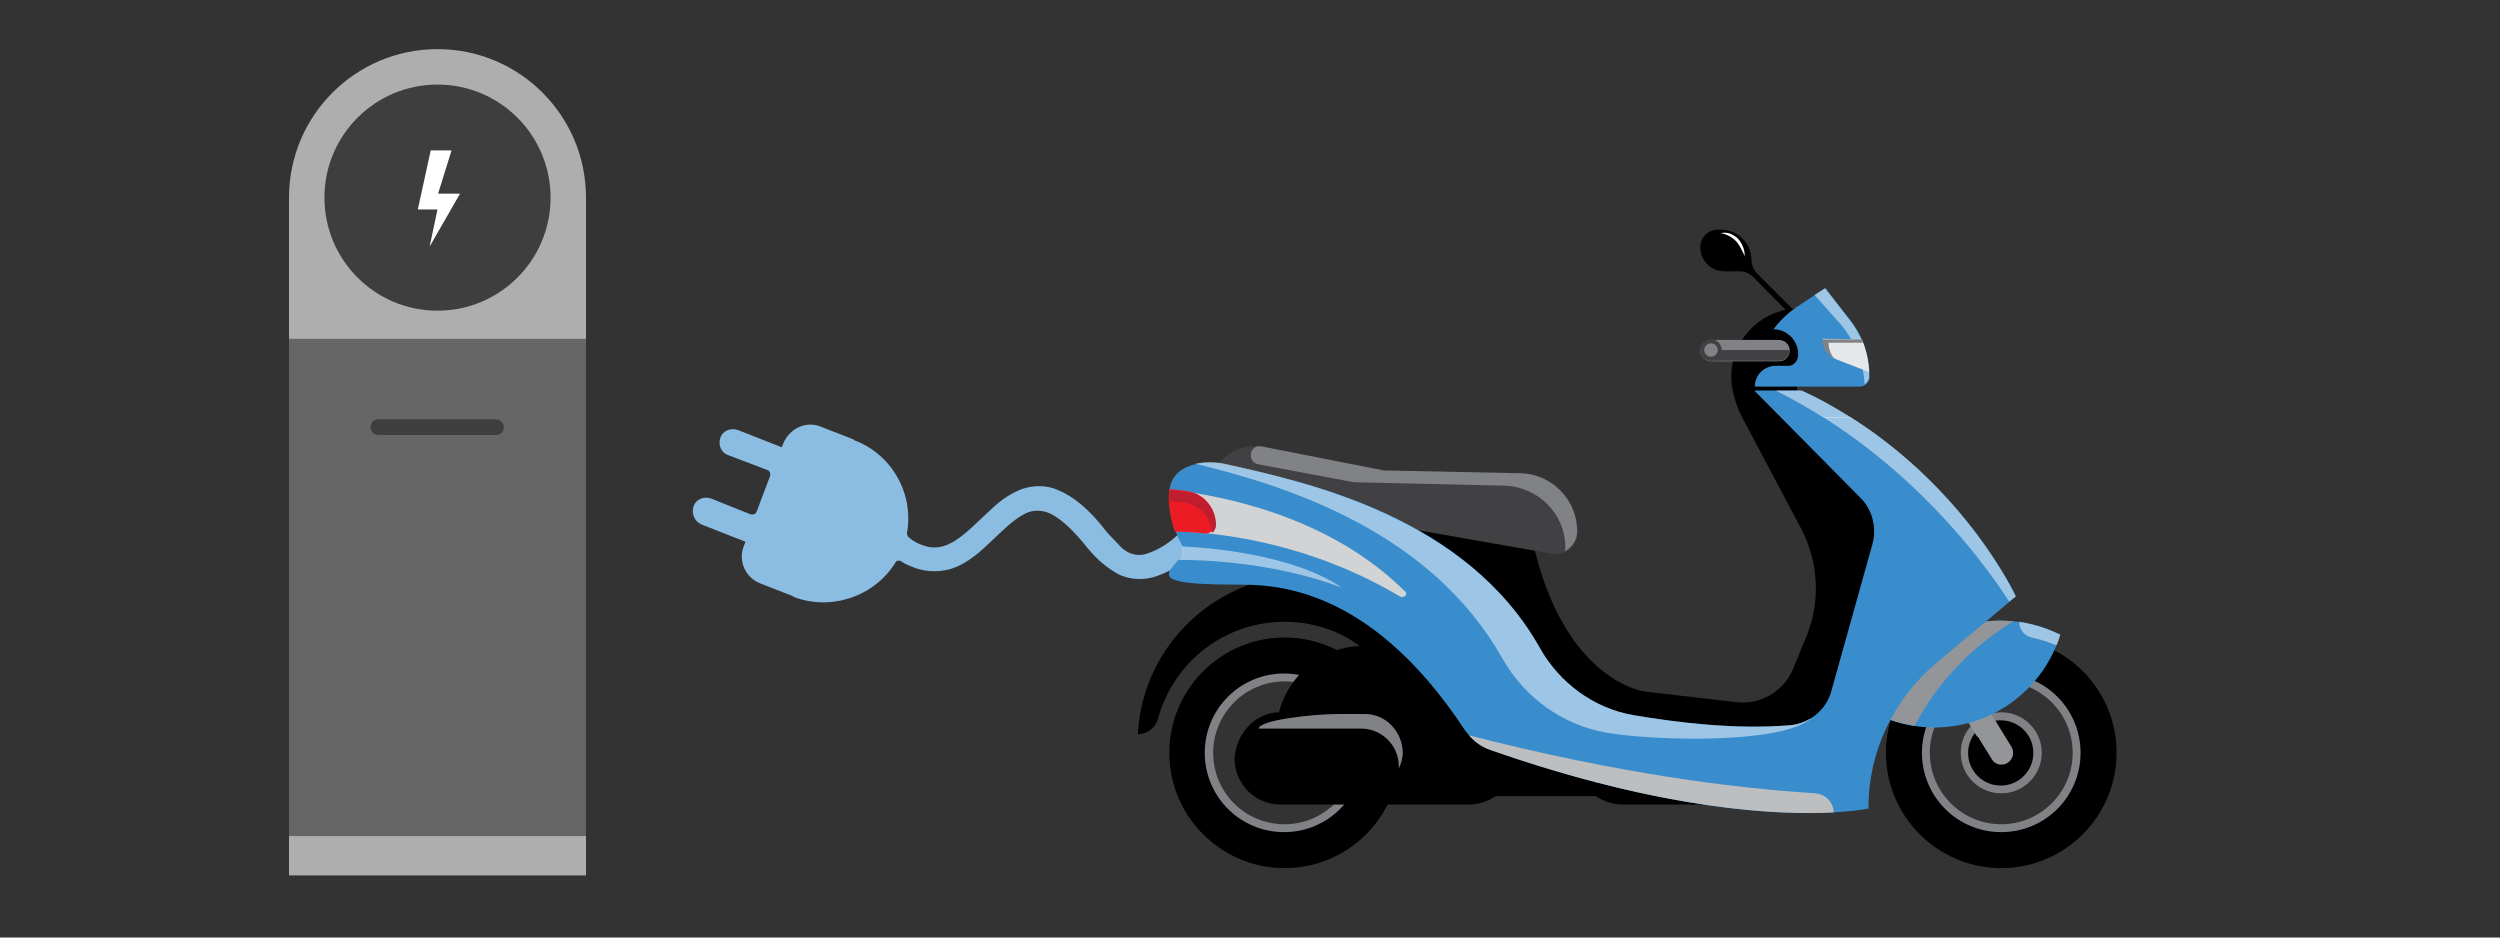 <?xml version="1.0" encoding="utf-8"?>
<!-- Generator: Adobe Illustrator 25.2.3, SVG Export Plug-In . SVG Version: 6.00 Build 0)  -->
<svg version="1.1" id="Layer_1" xmlns="http://www.w3.org/2000/svg" xmlns:xlink="http://www.w3.org/1999/xlink" x="0px" y="0px"
	 viewBox="0 0 800 300" style="enable-background:new 0 0 800 300;" xml:space="preserve">
<rect x="0" y="0" width="800" height="300" fill="#333333" stroke="none"/>
<style type="text/css">
	.st0{fill:#AEAEAE;}
	.st1{fill:#3E3E3E;}
	.st2{fill:#FFFFFF;}
	.st3{fill:#666666;}
	.st4{fill:#8BBCE1;}
	.st5{fill:#808285;}
	.st6{fill:#939598;}
	.st7{fill:#3A8DCC;}
	.st8{fill:#414042;}
	.st9{fill:#BCBEC0;}
	.st10{fill:#D1D3D4;}
	.st11{opacity:0.5;fill:#FFFFFF;enable-background:new    ;}
	.st12{fill:#E6E7E8;}
	.st13{fill:#ED1C24;}
	.st14{fill:#BE1E2D;}
</style>
<g transform="translate(50, -30)">
	<g transform="scale(1.8)">
		<g transform="translate(-40, 0)">
			<g>
				<rect x="63.6" y="52.1" class="st0" width="52.8" height="120.2"/>
				<circle class="st0" cx="90" cy="51.8" r="26.4"/>
				<circle class="st1" cx="90" cy="51.8" r="20.1"/>
				<polygon class="st2" points="88.8,43.4 92.5,43.4 90.1,51.1 94,51.1 88.6,60.5 90,53.9 86.5,53.9 				"/>
				<rect x="63.6" y="76.9" class="st3" width="52.8" height="88.4"/>
				<path class="st1" d="M101.8,92.6c0,0.8-0.6,1.4-1.4,1.4H79.5c-0.8,0-1.4-0.6-1.4-1.4l0,0c0-0.8,0.6-1.4,1.4-1.4h20.9
					C101.2,91.3,101.8,91.9,101.8,92.6L101.8,92.6z"/>
			</g>
			<g transform="scale(1.4)">
				<g id="connector" transform="translate(80, 40)">
					<path class="st4" d="M115,38.5c-0.1,0.3-0.4,0.5-0.7,0.4c-1-0.3-2.1-0.2-3.1,0.4c-1.7,0.8-3.6,2.9-5.6,4.7
						c-1,0.9-2.2,1.7-3.5,2.2c-1.5,0.5-3.1,0.5-4.5-0.1c-2-0.8-4.1-2.5-6.3-5.4l0,0c-0.7-0.7-1.3-1.4-1.9-2c-0.9-0.8-2.1-1-3.2-0.6
						c-1.5,0.5-2.9,1.4-4,2.5l0,0c-0.6,0.6-1.1,1.1-1.6,1.5l0,0l0,0l-0.3,0.1l0,0c-1.4,1.4-3.2,2.4-5.1,3c-1.5,0.4-3.1,0.3-4.5-0.4
						c-1.4-0.8-2.6-1.8-3.6-3l0,0L67,41.7c-2.2-2.8-3.9-4.2-5.2-4.7c-1.1-0.4-2.3-0.3-3.2,0.3c-1.7,0.9-3.5,3-5.6,4.8
						c-1.1,0.9-2.3,1.7-3.7,2.1c-1.6,0.4-3.2,0.3-4.7-0.3c-0.5-0.2-1-0.4-1.4-0.7c-0.3-0.2-0.7-0.1-0.8,0.2
						c-2.7,4.3-8.2,6.1-12.9,4.3l-0.1-0.1l0,0L25.3,46c-1.9-0.7-2.9-2.9-2.1-4.8l0,0l0.2-0.5l-5.6-2.2c-0.9-0.4-1.3-1.4-1-2.3
						c0.3-0.9,1.3-1.3,2.2-1l0,0l5,2c0.3,0.1,0.7,0,0.8-0.3l0,0l1.7-4.5c0.1-0.3,0-0.7-0.3-0.8l0,0l-5-1.9c-0.9-0.3-1.3-1.3-1-2.2
						l0,0c0.3-0.9,1.3-1.3,2.2-1l5.6,2.2l0.2-0.5c0.8-1.9,2.9-2.9,4.8-2.1l4.1,1.6l0,0l0.1,0.1c4.8,1.8,7.6,6.8,6.7,11.8
						c0,0.2,0.1,0.5,0.3,0.6c0.5,0.4,1,0.7,1.6,0.9c1.2,0.5,2.5,0.4,3.6-0.2c1.7-0.8,3.6-2.9,5.6-4.7c1-0.9,2.2-1.7,3.5-2.2
						c1.5-0.5,3.1-0.5,4.5,0.1c2,0.8,4.1,2.5,6.3,5.4l0,0c0.7,0.7,1.3,1.4,1.9,2c0.9,0.8,2.1,1.1,3.2,0.7c1.5-0.5,2.9-1.4,4-2.5l0,0
						c0.6-0.6,1.1-1.1,1.6-1.5l0,0l0,0l0.2-0.2l0,0c1.4-1.4,3.2-2.4,5.1-3c1.5-0.4,3.1-0.3,4.5,0.4c1.4,0.8,2.6,1.8,3.6,3l0,0
						l0.1,0.1c2.2,2.8,3.9,4.2,5.2,4.7c1.1,0.4,2.3,0.3,3.3-0.4c1.7-0.9,3.5-3,5.6-4.8c1.1-0.9,2.3-1.7,3.7-2.1
						c1.3-0.4,2.7-0.4,4.1,0c0.3,0.1,0.5,0.4,0.4,0.8l0,0L115,38.5z"/>
					<script>var startX = 80;
					var endX = 40;
					var y = 40;
					var x = startX;
					var connector = document.getElementById(&quot;connector&quot;);
					setInterval(move, 50);
					function move()
					{ 
						if(x &gt; endX){
							x = x-1;
							connector.setAttribute(&apos;transform&apos;, &apos;translate(&apos;+ x +&apos;,&apos; + y +&apos;)&apos;);
						}
						else
							x = startX;
					}
						</script>
				</g>
			</g>
			<g id="car_1_">
				<g>
					<path d="M347.5,150.5c0,11.3,9.2,20.5,20.5,20.5s20.5-9.2,20.5-20.5S379.4,130,368,130C356.7,130,347.5,139.2,347.5,150.5z
						 M354.4,150.5c0-7.5,6.1-13.6,13.6-13.6s13.6,6.1,13.6,13.6s-6.1,13.6-13.6,13.6C360.5,164.1,354.4,158,354.4,150.5z"/>
					<g>
						<path class="st5" d="M353.9,150.5c0,7.8,6.3,14.1,14.1,14.1c7.8,0,14.1-6.3,14.1-14.1c0-7.8-6.3-14.1-14.1-14.1
							C360.2,136.4,353.9,142.7,353.9,150.5z M355.3,150.5c0-7,5.7-12.7,12.7-12.7c7,0,12.7,5.7,12.7,12.7c0,7-5.7,12.7-12.7,12.7
							C361,163.2,355.3,157.5,355.3,150.5z"/>
					</g>
				</g>
				<g>
					<circle class="st5" cx="368" cy="150.5" r="7.2"/>
					<ellipse transform="matrix(0.707 -0.707 0.707 0.707 1.328 304.295)" cx="368" cy="150.5" rx="5.8" ry="5.8"/>
				</g>
				<g>
					<g>
						<path d="M220.1,150.5c0,11.3,9.2,20.5,20.5,20.5s20.5-9.2,20.5-20.5s-9.2-20.5-20.5-20.5S220.1,139.2,220.1,150.5z M227,150.5
							c0-7.5,6.1-13.6,13.6-13.6s13.6,6.1,13.6,13.6s-6.1,13.6-13.6,13.6C233,164.1,227,158,227,150.5z"/>
						<g>
							<path class="st5" d="M226.4,150.5c0,7.8,6.3,14.1,14.1,14.1c7.8,0,14.1-6.3,14.1-14.1c0-7.8-6.3-14.1-14.1-14.1
								C232.7,136.4,226.4,142.7,226.4,150.5z M227.9,150.5c0-7,5.7-12.7,12.7-12.7c7,0,12.7,5.7,12.7,12.7c0,7-5.7,12.7-12.7,12.7
								C233.5,163.2,227.9,157.5,227.9,150.5z"/>
						</g>
					</g>
					<g>
						<circle class="st5" cx="240.6" cy="150.5" r="7.2"/>
						<ellipse cx="240.6" cy="150.5" rx="5.8" ry="5.8"/>
					</g>
				</g>
				<path class="st6" d="M368,152.6c0.4,0,0.8-0.1,1.1-0.3c1-0.6,1.3-1.9,0.7-2.9l-41.8-67.6c-0.6-1-1.9-1.3-2.9-0.7
					s-1.3,1.9-0.7,2.9l41.9,67.6C366.6,152.2,367.3,152.6,368,152.6z"/>
				<path class="st6" d="M325,81.2c1-0.6,2.3-0.3,2.9,0.7l39.6,63.9c-1,2-3.8,1.8-3.8,1.8l-39.4-63.6C323.7,83.1,324,81.8,325,81.2z
					"/>
				<g>
					<path d="M317.6,57.5h0.6c2.9,0,5.4,2.4,5.4,5.4l0,0c0,0.9,0.4,1.8,1.1,2.5l7.3,7.3l-0.7,0.7L324,66c-0.7-0.7-1.6-1.1-2.5-1.1
						h-2.7c-2.4,0-4.3-1.9-4.3-4.3l0,0C314.5,58.9,315.9,57.5,317.6,57.5z"/>
					<path class="st2" d="M322.4,62.2c0-1.1-0.4-2.2-1.2-3.1c-0.4-0.4-0.9-0.7-1.4-0.9c-0.6-0.2-1.1-0.2-1.7-0.1
						c1.1,0.2,2,0.7,2.7,1.4C321.5,60.2,321.9,61.2,322.4,62.2z"/>
				</g>
				<path class="st7" d="M378.5,129.5c-3,9.6-11.9,16.5-22.4,16.5c-3.8,0-7.4-0.9-10.6-2.5c3-9.6,11.9-16.5,22.4-16.5
					C371.8,127,375.4,127.9,378.5,129.5z"/>
				<path class="st6" d="M368,127c0.7,0,1.4,0.1,2.2,0.1c-7.3,4.4-13.6,10.9-17.6,18.6c-2.5-0.4-4.8-1.1-7-2.2
					C348.5,133.9,357.5,127,368,127z"/>
				<path d="M240.6,127.2c-10.8,0-19.8,7.3-22.5,17.2c-0.4,1.6-1.9,2.8-3.6,2.8l0,0c0.8-15.8,14-28.4,30.2-28.4
					c16.2,0,29.4,12.6,30.2,28.4h-11.2C262,135.9,252.3,127.2,240.6,127.2z"/>
				<path d="M284.4,111.5c5.3,26.3,20.2,28.1,20.2,28.1l16.3,1.9c4.3,0.5,8.4-1.9,10.1-5.9l2.4-5.9c2.5-6.1,2.1-13.1-0.9-18.9
					l-10.8-20.4c-0.8-1.6-1.3-3.4-1.6-5.2l0,0c-0.9-7.3,4.7-13.7,12.1-13.7h2.6l-3.1,12.6v2.7l20.7,20.9l-15.2,43.2h-46.8v-7.8H270
					l-26.9-19.4v-23.4L284.4,111.5z"/>
				<path class="st8" d="M227,104.4l61.1,10.7c2.4,0.4,4.6-1.4,4.6-3.8l0,0c0-5.6-4.5-10.2-10.1-10.3l-24.3-0.5L237,96.2
					C231.7,95.1,227,99.1,227,104.4L227,104.4z"/>
				<path class="st5" d="M290.5,113.9c0-5.9-4.9-10.8-11-10.9l-26.6-0.6l-17-3.2c-2-0.4-1.6-3.4,0.4-3.2c0.2,0,0.4,0.1,0.6,0.1
					l21.3,4.2l24.3,0.5c5.6,0.1,10.1,4.7,10.1,10.3c0,1.6-0.9,2.9-2.2,3.6C290.5,114.4,290.5,114.2,290.5,113.9z"/>
				<g>
					<path d="M236.2,144.2L236.2,144.2l0.2-0.1c0.9-0.5,2.1-0.8,3.2-0.8c1.7-6.7,7.8-11.8,15-11.8H274c3,0,5.4,2.4,5.4,5.4l0,0
						c0,3.9,3.2,7.2,7.2,7.2h10.4c1.1-0.6,2.3-0.9,3.7-0.9h29c1.3,0,2.6,0.3,3.7,0.9h0.6c0.9,0,1.6,0.7,1.6,1.6l0,0
						c1.4,1.5,2.3,3.5,2.3,5.8l0,0c0,4.6-3.7,8.2-8.2,8.2h-29c-1.8,0-3.4-0.6-4.8-1.5h-17.8c-1.3,0.9-3,1.5-4.8,1.5h-33.4
						c-4.6,0-8.2-3.7-8.2-8.2l0,0C231.9,148.4,233.6,145.6,236.2,144.2z"/>
					<path class="st5" d="M254.9,143.6h-4.7c-4.7,0-14.2,1.1-14.2,2.6l0,0h18.2c3.7,0,6.7,3,6.7,6.7c0,0.1,0,0.2,0,0.4
						c0.4-0.9,0.7-1.8,0.7-2.9l0,0C261.5,146.6,258.5,143.6,254.9,143.6z"/>
				</g>
				<path class="st7" d="M324.1,86.1h8.4c27.1,12.6,38.1,36.6,38.1,36.6l-14.1,11.8c-7.7,6.5-12.2,16-12.1,25.9l0,0
					c0,0-22.9,5.1-67.2-10.4c-1.9-0.7-3.4-1.9-4.6-3.6c-17.2-26.1-34.5-25.8-40.8-25.8c-20.5,0-7.6-3.4-9.5-7.1
					c-1.4-2.6-2.2-5.6-2.2-8.7v-0.3c0-5.6,6.6-6.1,9.9-5.3c14.6,3.1,42.9,9.3,56,32.7c3.5,6.2,9.6,10.7,16.6,11.9
					c7.7,1.3,18,2.6,27.8,1.8c3.5-0.3,6.5-2.7,7.4-6.1l7.3-26.1c0.8-2.9,0-6.1-2.1-8.2L324.1,86.1z"/>
				<path class="st7" d="M331.9,79.7v-0.1c0-2.4-2-4.4-4.4-4.4l0,0c1.2-1.6,2.6-2.9,4.2-4l5-3.3l4.4,5.6c2.3,2.9,3.5,6.4,3.5,10.1
					c0,1-0.8,1.8-1.8,1.8h-18.6c0,0,0,0,0-0.1c0-2,1.7-3.6,3.7-3.6h2.1C331,81.8,331.9,80.9,331.9,79.7z"/>
				<path class="st9" d="M338.2,161.1L338.2,161.1c-9.6,0.5-30.1-0.3-61-11.1c-1.5-0.5-2.8-1.4-3.8-2.6c26.5,6.8,47.1,9.4,61.6,10.3
					C336.8,157.9,338.2,159.3,338.2,161.1z"/>
				<path class="st10" d="M261.1,122.7c-15.7-9.3-31.1-11.3-39.9-11.6c-0.7-2-1.1-4.1-1.1-6.2v-0.3c0-0.3,0-0.7,0.1-0.9
					c9.6,1.1,28.4,4.8,41.8,18.1C262.6,122.2,261.9,123.1,261.1,122.7z"/>
				<path class="st11" d="M370.6,122.7l-1.2,0.9c-3.4-5.3-14.4-21-33.1-32.8h4.9C362,104,370.6,122.7,370.6,122.7z"/>
				<path class="st11" d="M332.5,86.1c3.2,1.4,6.1,3.1,8.8,4.8h-4.9c-2.7-1.7-5.5-3.3-8.5-4.8H332.5z"/>
				<path class="st11" d="M336.7,67.9l-1.9,1.2l4.2,4.7c2.9,3.2,4.5,7.1,4.7,11.2c0.4-0.3,0.8-0.8,0.8-1.4c0-3.7-1.2-7.2-3.5-10.1
					L336.7,67.9z"/>
				<g>
					<g>
						<path class="st5" d="M316.4,80.9h12.1c1.1,0,1.9-0.9,1.9-1.9l0,0c0-1.1-0.9-1.9-1.9-1.9h-12.1c-1.1,0-1.9,0.9-1.9,1.9l0,0
							C314.5,80,315.4,80.9,316.4,80.9z"/>
						<path class="st8" d="M330.4,78.9L330.4,78.9c0,1.1-0.9,1.9-1.9,1.9h-12.1c-1.1,0-1.9-0.9-1.9-1.9l0,0H330.4z"/>
					</g>
					<ellipse class="st8" cx="316.4" cy="78.9" rx="1.9" ry="1.9"/>
					<circle class="st5" cx="316.4" cy="78.9" r="1.2"/>
				</g>
				<path class="st12" d="M343.2,77c0.8,1.8,1.2,3.8,1.3,5.8l-5.7-2.2c-1.5-0.6-2.5-2.1-2.5-3.7L343.2,77L343.2,77z"/>
				<path class="st5" d="M343.2,77c0.1,0.2,0.2,0.4,0.2,0.6h-6.1c0,1.1,0.4,2.1,1,2.8c-1.3-0.7-2.1-2-2.1-3.4H343.2z"/>
				<path class="st11" d="M286,131.9c3.5,6.2,9.6,10.7,16.6,11.9c7.7,1.3,18,2.6,27.8,1.8c1.4-0.1,2.7-0.6,3.9-1.3
					c-5.1,4.7-28,4.1-36.6,2.6c-7.8-1.4-14.5-6.3-18.4-13.2c-12.6-22.3-37.6-30.5-54.6-34.6c1.8-0.4,3.8-0.3,5.2,0
					C244.6,102.4,272.9,108.6,286,131.9z"/>
				<path class="st11" d="M378.5,129.5c-0.2,0.7-0.4,1.3-0.7,1.9c-1.4-0.6-2.9-1.1-4.4-1.4c-1.3-0.3-2.2-1.4-2.2-2.8l0,0
					C373.7,127.6,376.2,128.4,378.5,129.5z"/>
				<path class="st11" d="M250.7,121.1c-12.3-4.6-25-4.9-29-4.9c0.6-0.8,0.9-1.6,0.6-2.4C226.9,114,242.1,115.2,250.7,121.1z"/>
				<path class="st13" d="M220.1,103.6c1,0.1,2.1,0.2,3.3,0.4c2.8,0.4,4.9,2.9,4.9,5.8l0,0c0,1-0.9,1.8-1.9,1.7
					c-1.9-0.2-3.7-0.3-5.3-0.3c-0.7-2-1.1-4.1-1.1-6.2v-0.3C220.1,104.2,220.1,103.9,220.1,103.6z"/>
				<path class="st14" d="M222.6,106c-0.8-0.1-1.7-0.2-2.4-0.3c0-0.2-0.1-0.5-0.1-0.7v-0.3c0-0.3,0-0.7,0.1-0.9
					c1,0.1,2.1,0.2,3.3,0.4c2.8,0.4,4.9,2.9,4.9,5.8l0,0c0,0.6-0.3,1.1-0.7,1.4C227.4,108.5,225.4,106.4,222.6,106z"/>
			</g>
		</g>
	</g>
</g>
</svg>
